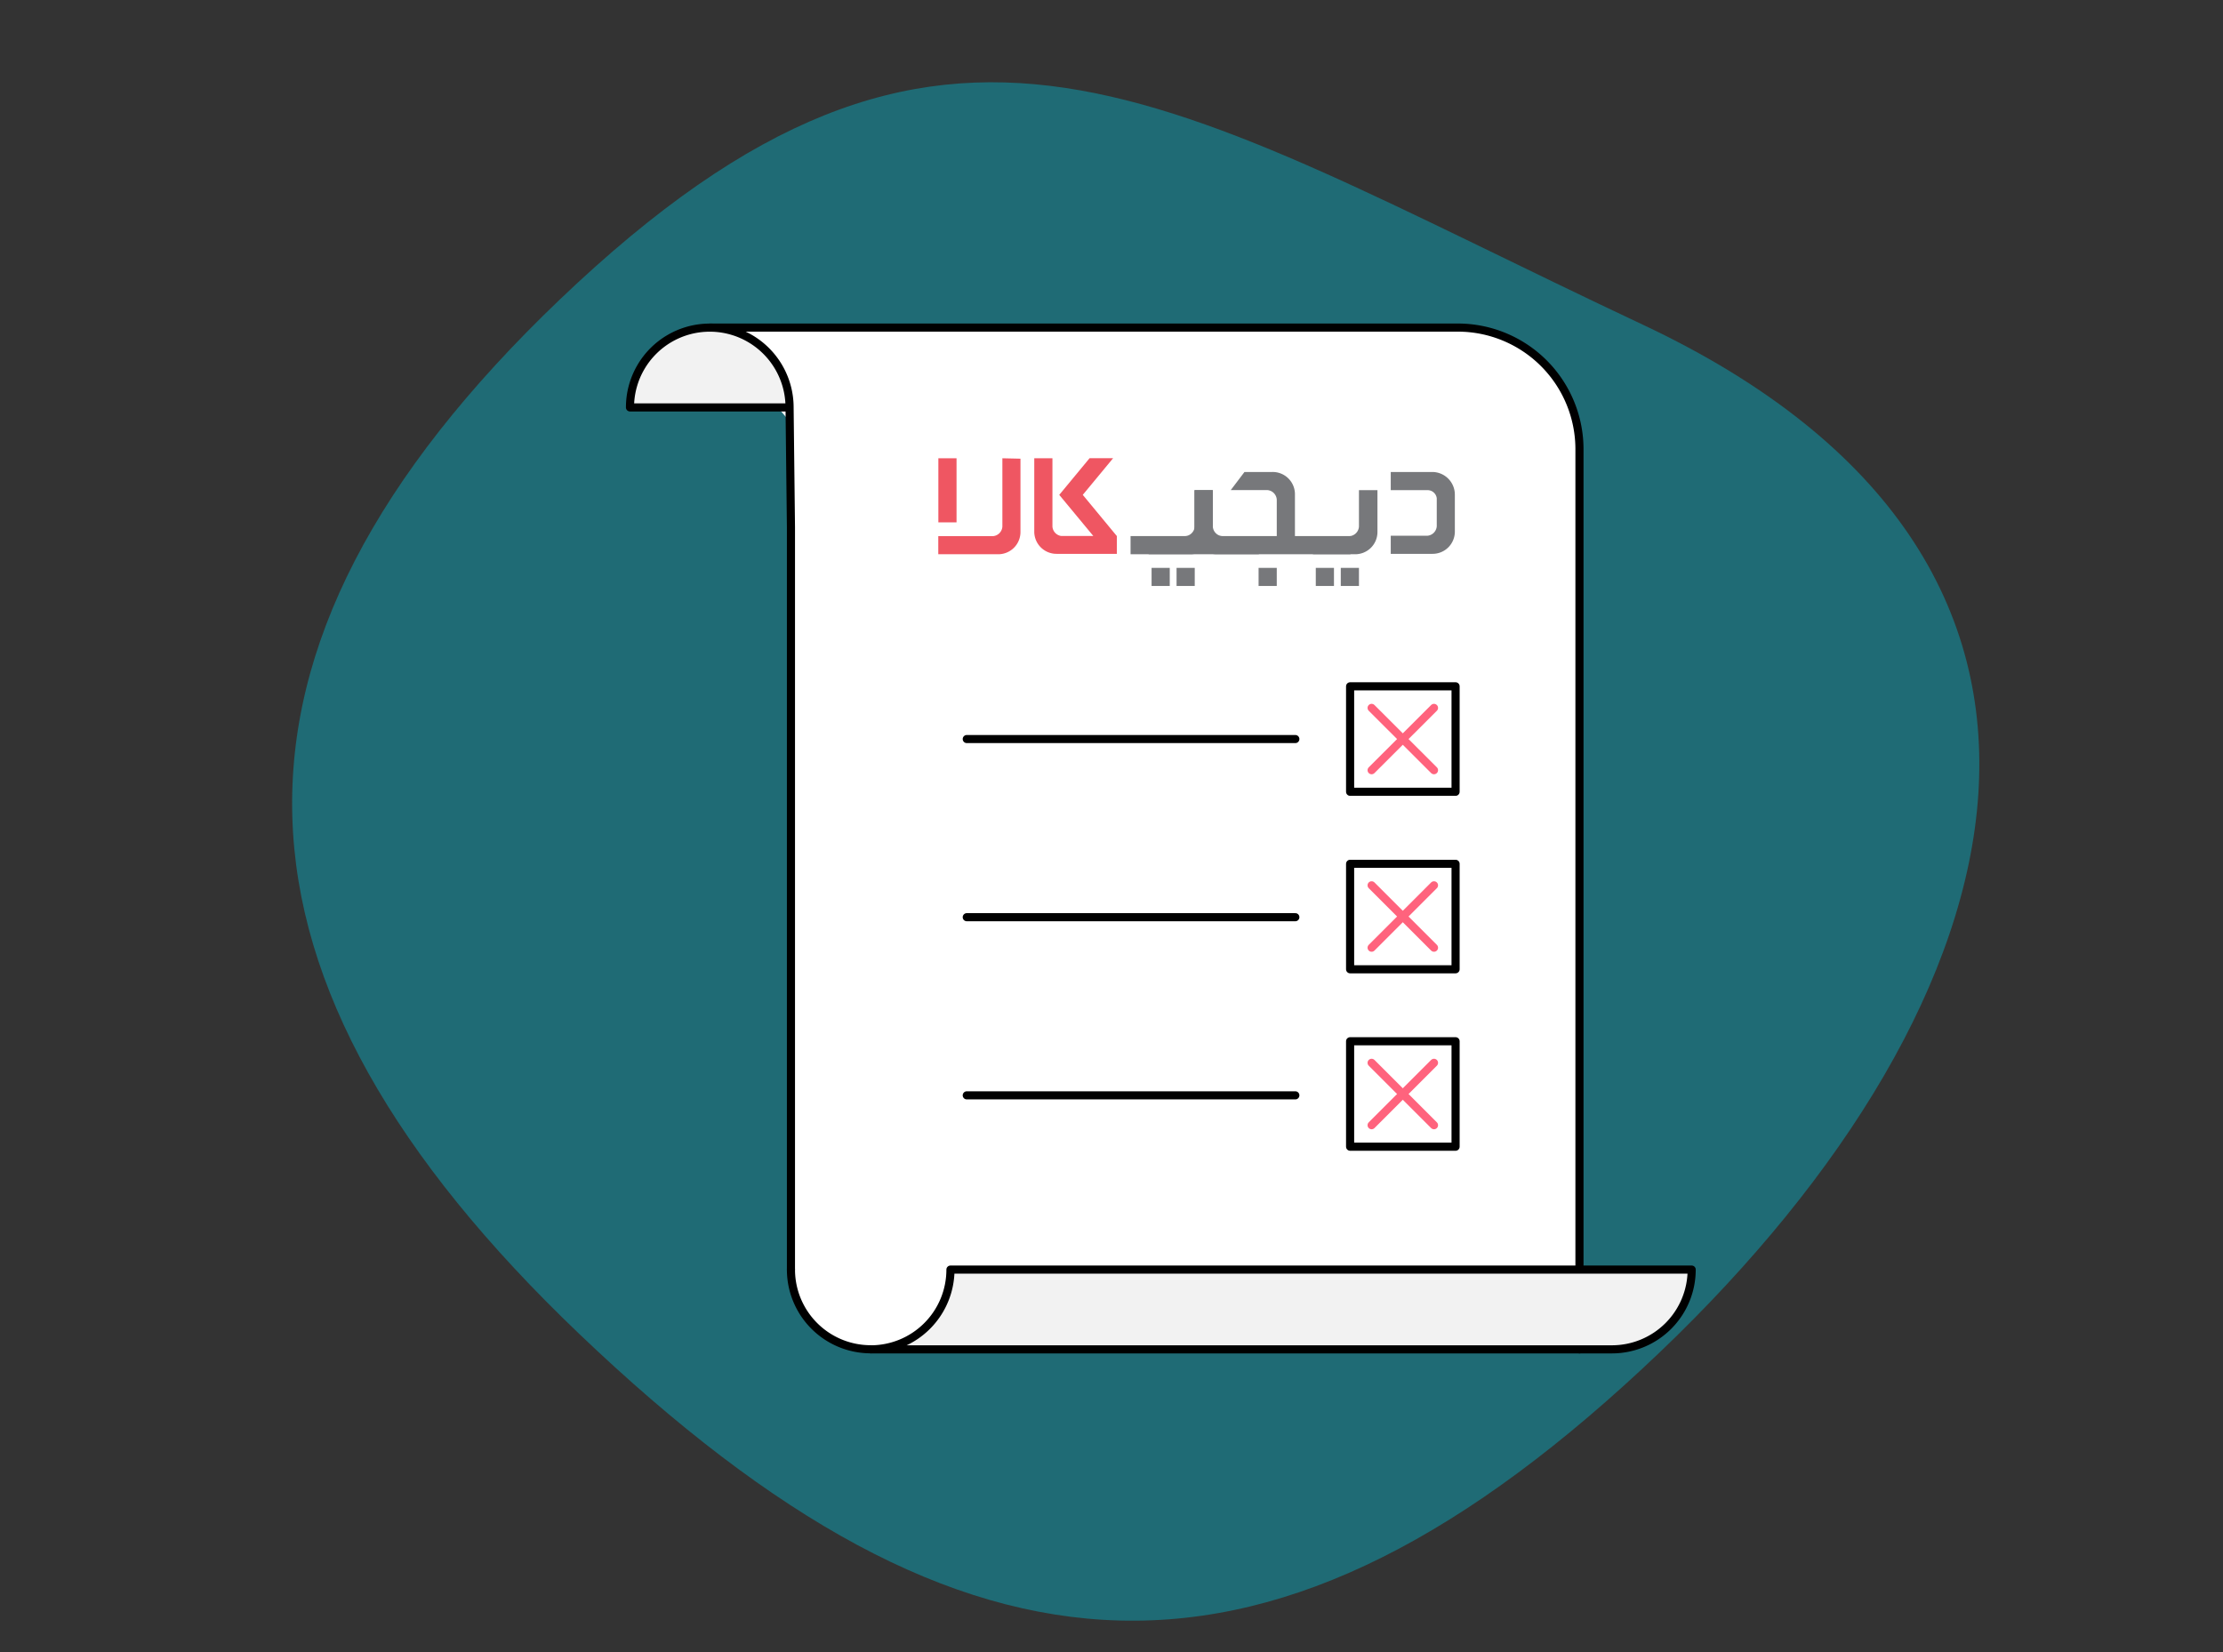 <svg id="Layer_1" data-name="Layer 1" xmlns="http://www.w3.org/2000/svg" viewBox="0 0 274 203.64"><rect x="0" y="0" width="274" height="203.64" fill="#333333" stroke="none"/><defs><style>.cls-1{opacity:0.4;}.cls-2{fill:#00bfd6;}.cls-3,.cls-4{fill:#fff;}.cls-4,.cls-5,.cls-6{stroke:#000;}.cls-4,.cls-5,.cls-6,.cls-7{stroke-linecap:round;stroke-linejoin:round;}.cls-5{fill:#f2f2f2;}.cls-6,.cls-7{fill:none;}.cls-7{stroke:#ff637d;}.cls-8{fill:#77787b;}.cls-9{fill:#ef5662;}</style></defs><title>Artboard 5 copy 6</title><g class="cls-1"><path class="cls-2" d="M204.6,166.67c-47.76,45.59-85.4,43.38-133.17-2.21-45.59-43.52-48-84-2.42-127.55,47.76-45.59,73.71-25,133.47,3.11C264.36,69.1,250.19,123.15,204.6,166.67Z"/></g><path class="cls-3" d="M97.49,47.6h91.42a0,0,0,0,1,0,0V166.33a0,0,0,0,1,0,0H107.05a9.56,9.56,0,0,1-9.56-9.56V47.6A0,0,0,0,1,97.49,47.6Z"/><path class="cls-4" d="M87.49,40.38h92.19a15,15,0,0,1,15,15V166.33"/><path class="cls-5" d="M97.49,156.49V65l-.17-14.78a9.83,9.83,0,1,0-19.67,0H97.32"/><path class="cls-5" d="M107.32,166.33a9.83,9.83,0,0,0,9.83-9.83h91.36a9.83,9.83,0,0,1-9.83,9.83H107.32"/><path class="cls-6" d="M97.49,156.49a9.83,9.83,0,0,0,9.83,9.83"/><rect class="cls-4" x="166.41" y="84.6" width="13" height="13"/><rect class="cls-4" x="166.41" y="106.48" width="13" height="13"/><rect class="cls-4" x="166.41" y="128.35" width="13" height="13"/><line class="cls-6" x1="159.66" y1="91.1" x2="119.16" y2="91.1"/><line class="cls-6" x1="159.66" y1="113.06" x2="119.16" y2="113.06"/><line class="cls-6" x1="159.66" y1="135.02" x2="119.16" y2="135.02"/><line class="cls-7" x1="169.06" y1="87.26" x2="176.75" y2="94.94"/><line class="cls-7" x1="176.75" y1="87.26" x2="169.06" y2="94.94"/><line class="cls-7" x1="169.06" y1="109.13" x2="176.75" y2="116.82"/><line class="cls-7" x1="176.75" y1="109.13" x2="169.06" y2="116.82"/><line class="cls-7" x1="169.06" y1="131.01" x2="176.75" y2="138.7"/><line class="cls-7" x1="176.75" y1="131.01" x2="169.06" y2="138.7"/><g id="_Group_" data-name="&lt;Group&gt;"><rect id="_Path_" data-name="&lt;Path&gt;" class="cls-8" x="139.35" y="66.08" width="27.11" height="2.24"/></g><rect id="_Path_2" data-name="&lt;Path&gt;" class="cls-8" x="145.02" y="70" width="2.24" height="2.23"/><rect id="_Path_3" data-name="&lt;Path&gt;" class="cls-8" x="141.94" y="70" width="2.24" height="2.23"/><rect id="_Path_4" data-name="&lt;Path&gt;" class="cls-8" x="155.13" y="70" width="2.24" height="2.23"/><rect id="_Path_5" data-name="&lt;Path&gt;" class="cls-8" x="162.18" y="70" width="2.24" height="2.23"/><rect id="_Path_6" data-name="&lt;Path&gt;" class="cls-8" x="165.26" y="70" width="2.24" height="2.23"/><path id="_Path_7" data-name="&lt;Path&gt;" class="cls-8" d="M176.54,58.18h-5.12v2.24h4.49a1.14,1.14,0,0,1,1.18,1v3.44a1.26,1.26,0,0,1-1.18,1.18h-4.49v2.23h5.12a2.74,2.74,0,0,0,2.78-2.78V61A2.79,2.79,0,0,0,176.54,58.18Z"/><path id="_Path_8" data-name="&lt;Path&gt;" class="cls-8" d="M167.5,60.42v4.49a1.26,1.26,0,0,1-1.18,1.18h-4.49v2.23H167a2.74,2.74,0,0,0,2.78-2.78V60.42Z"/><path id="_Path_9" data-name="&lt;Path&gt;" class="cls-8" d="M147.25,60.42v4.49a1.26,1.26,0,0,1-1.18,1.18h-4.49v2.23h5.12a2.74,2.74,0,0,0,2.78-2.78V60.42Z"/><path id="_Path_10" data-name="&lt;Path&gt;" class="cls-8" d="M149.49,60.42v4.49a1.26,1.26,0,0,0,1.18,1.18h4.49v2.23H150a2.74,2.74,0,0,1-2.78-2.78V60.42Z"/><path id="_Path_11" data-name="&lt;Path&gt;" class="cls-8" d="M156.82,58.18h-3.43l-1.69,2.23h4.49a1.26,1.26,0,0,1,1.18,1.18v5h2.24V61A2.74,2.74,0,0,0,156.82,58.18Z"/><path id="_Path_12" data-name="&lt;Path&gt;" class="cls-9" d="M123.55,56.49v8.42a1.26,1.26,0,0,1-1.18,1.18h-6.72v2.23H123a2.74,2.74,0,0,0,2.78-2.78v-9Z"/><g id="_Group_2" data-name="&lt;Group&gt;"><rect id="_Path_13" data-name="&lt;Path&gt;" class="cls-9" x="115.66" y="56.49" width="2.24" height="7.9"/></g><path id="_Path_14" data-name="&lt;Path&gt;" class="cls-9" d="M133.46,61l3.74-4.52h-2.9L130.56,61l4.2,5.07h-3.94a1.26,1.26,0,0,1-1.1-1.17V56.49h-2.24v9a2.74,2.74,0,0,0,2.78,2.78h7.4V66.08Z"/></svg>